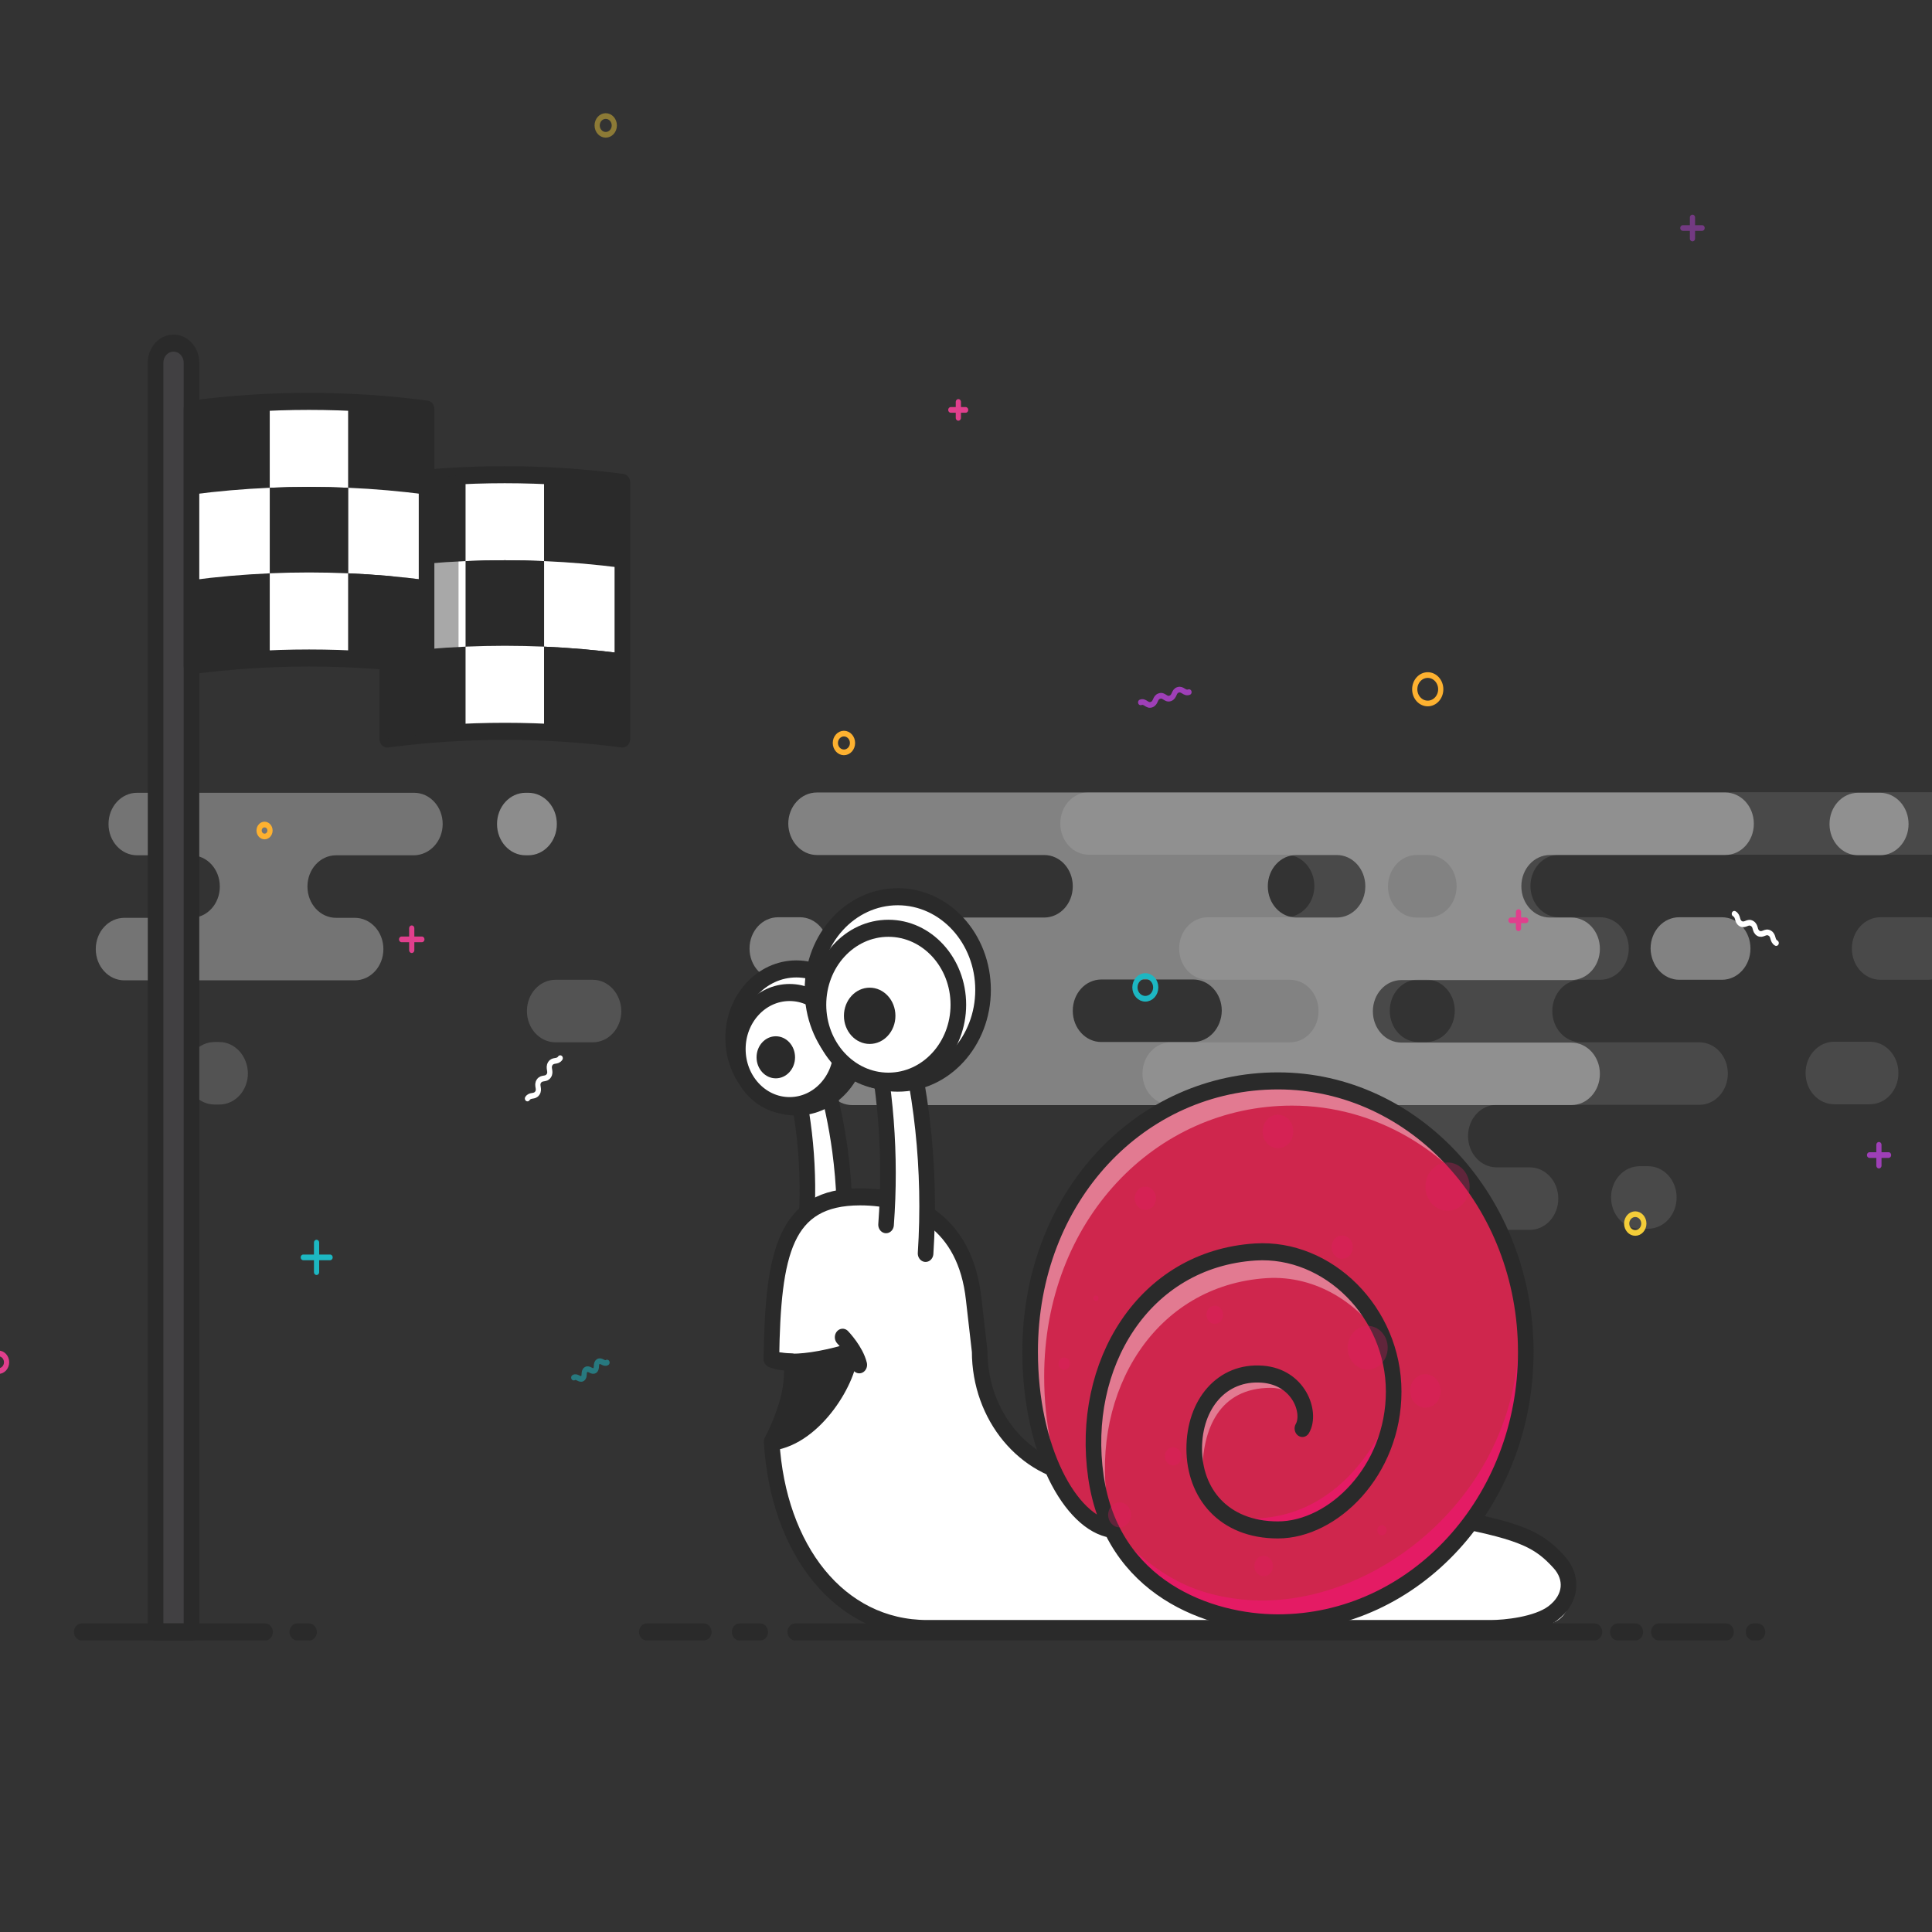 <?xml version="1.0" encoding="UTF-8" standalone="no"?>
<svg
   xmlns:dc="http://purl.org/dc/elements/1.1/"
   xmlns:cc="http://creativecommons.org/ns#"
   xmlns:rdf="http://www.w3.org/1999/02/22-rdf-syntax-ns#"
   xmlns:svg="http://www.w3.org/2000/svg"
   xmlns="http://www.w3.org/2000/svg"
   xmlns:sodipodi="http://sodipodi.sourceforge.net/DTD/sodipodi-0.dtd"
   xmlns:inkscape="http://www.inkscape.org/namespaces/inkscape"
   version="1.1"
   id="Layer_1"
   x="0px"
   y="0px"
   viewBox="0 0 1000 1000"
   style="enable-background:new 0 0 1000 1000;"
   xml:space="preserve"
   sodipodi:docname="almost-there-white.svg"
   inkscape:version="1.0.1 (3bc2e813f5, 2020-09-07)"><rect x="0" y="0" width="1000" height="1000" fill="#333333" stroke="none"/><defs
   id="defs794" /><sodipodi:namedview
   pagecolor="#ffffff"
   bordercolor="#666666"
   borderopacity="1"
   objecttolerance="10"
   gridtolerance="10"
   guidetolerance="10"
   inkscape:pageopacity="0"
   inkscape:pageshadow="2"
   inkscape:window-width="1920"
   inkscape:window-height="1017"
   id="namedview792"
   showgrid="false"
   inkscape:zoom="0.85"
   inkscape:cx="803.6556"
   inkscape:cy="537.36467"
   inkscape:window-x="-8"
   inkscape:window-y="-8"
   inkscape:window-maximized="1"
   inkscape:current-layer="XMLID_5_"
   inkscape:document-rotation="0" />
<style
   type="text/css"
   id="style504">
	.st0{fill:#7330C1;}
	.st1{opacity:0.34;fill:#6027A6;}
	.st2{opacity:0.51;fill:#6027A6;}
	.st3{fill:#6027A6;}
	.st4{fill:#FDB130;}
	.st5{opacity:0.32;fill:#FFFFFF;}
	.st6{opacity:0.16;fill:#FFFFFF;}
	.st7{opacity:0.44;fill:#FFFFFF;}
	.st8{opacity:0.39;}
	.st9{fill:#FFFFFF;}
	.st10{opacity:0.11;}
	.st11{fill:#414042;}
	.st12{fill:none;stroke:#2A2A2A;stroke-width:6;stroke-linecap:round;stroke-linejoin:round;stroke-miterlimit:10;}
	.st13{fill:#2A2A2A;}
	.st14{opacity:0.41;fill:#2A2A2A;}
	.st15{fill:#AAD543;}
	.st16{opacity:0.49;}
	.st17{fill:#8EC42B;}
	.st18{fill:#C6E65B;}
	.st19{fill:#E9342B;}
	.st20{fill:#EE368C;}
	.st21{fill:#E41B64;}
	.st22{opacity:0.39;fill:#FFFFFB;}
	.st23{opacity:0.49;fill:#AAD543;}
	.st24{opacity:0.29;fill:#E41B64;}
	.st25{fill:none;stroke:#F4CD39;stroke-width:2;stroke-linecap:round;stroke-linejoin:round;stroke-miterlimit:10;}
	.st26{opacity:0.46;fill:none;stroke:#F4CD39;stroke-width:2;stroke-linecap:round;stroke-linejoin:round;stroke-miterlimit:10;}
	.st27{fill:none;stroke:#FDB130;stroke-width:2;stroke-linecap:round;stroke-linejoin:round;stroke-miterlimit:10;}
	.st28{fill:none;stroke:#E03F8D;stroke-width:2;stroke-linecap:round;stroke-linejoin:round;stroke-miterlimit:10;}
	.st29{fill:none;stroke:#1DB7C2;stroke-width:2;stroke-linecap:round;stroke-linejoin:round;stroke-miterlimit:10;}
	.st30{fill:none;stroke:#9E3FB7;stroke-width:2;stroke-linecap:round;stroke-linejoin:round;stroke-miterlimit:10;}
	.st31{opacity:0.6;}
	.st32{fill:none;stroke:#FFFFFF;stroke-width:2;stroke-linecap:round;stroke-linejoin:round;stroke-miterlimit:10;}
	.st33{opacity:0.4;}
	.st34{opacity:0.53;}
	.st35{fill:#EEF2F4;}
</style>



<g
   id="g517"
   transform="matrix(1.346,0,0,1.471,-118.139,-603.915)">
	<path
   id="XMLID_379_"
   class="st5"
   d="m 258,700.5 v 0 c 0,-6.1 -4.9,-11 -11,-11 H 140.5 c -6.1,0 -11,4.9 -11,11 v 0 c 0,6.1 4.9,11 11,11 h 20.8 c 6.1,0 11,4.9 11,11 v 0 c 0,6.1 -4.9,11 -11,11 h -25.7 c -6.1,0 -11,4.9 -11,11 v 0 c 0,6.1 4.9,11 11,11 h 88.6 c 6.1,0 11,-4.9 11,-11 v 0 c 0,-6.1 -4.9,-11 -11,-11 H 217 c -6.1,0 -11,-4.9 -11,-11 v 0 c 0,-6.1 4.9,-11 11,-11 h 30 c 6.1,-0.1 11,-5 11,-11 z" />
	<path
   id="XMLID_378_"
   class="st6"
   d="m 172.1,777.2 h -1.8 c -6.1,0 -11,4.9 -11,11 v 0 c 0,6.1 4.9,11 11,11 h 1.8 c 6.1,0 11,-4.9 11,-11 v 0 c -0.1,-6.1 -5,-11 -11,-11 z" />
	<path
   id="XMLID_377_"
   class="st6"
   d="m 315.7,755.3 h -14.3 c -6.1,0 -11,4.9 -11,11 v 0 c 0,6.1 4.9,11 11,11 h 14.3 c 6.1,0 11,-4.9 11,-11 v 0 c -0.1,-6.1 -5,-11 -11,-11 z" />
	<path
   id="XMLID_376_"
   class="st7"
   d="m 290.9,689.5 h -1 c -6.1,0 -11,4.9 -11,11 v 0 c 0,6.1 4.9,11 11,11 h 1 c 6.1,0 11,-4.9 11,-11 v 0 c 0,-6.1 -4.9,-11 -11,-11 z" />
</g>
<g
   id="g531"
   transform="matrix(1.346,0,0,1.471,-118.139,-603.915)">
	<g
   id="XMLID_368_"
   class="st8">
		<path
   id="XMLID_372_"
   class="st9"
   d="m 401.9,711.4 h 87.4 c 6.1,0 11,4.9 11,11 v 0 c 0,6.1 -4.9,11 -11,11 H 447 c -6.1,0 -11,4.9 -11,11 v 0 c 0,6.1 4.9,11 11,11 h 5.7 c 6.1,0 11,4.9 11,11 v 0 c 0,6.1 -4.9,11 -11,11 h -37.2 c -6.1,0 -11,4.9 -11,11 v 0 c 0,6.1 4.9,11 11,11 H 692 c 6.1,0 11,-4.9 11,-11 v 0 c 0,-6.1 -4.9,-11 -11,-11 h -65.3 c -6.1,0 -11,-4.9 -11,-11 v 0 c 0,-6.1 4.9,-11 11,-11 H 692 c 6.1,0 11,-4.9 11,-11 v 0 c 0,-6.1 -4.9,-11 -11,-11 h -8.2 c -6.1,0 -11,-4.9 -11,-11 v 0 c 0,-6.1 4.9,-11 11,-11 h 67.4 c 6.1,0 11,-4.9 11,-11 v 0 c 0,-6.1 -4.9,-11 -11,-11 H 401.9 c -6.1,0 -11,4.9 -11,11 v 0 c 0.1,6.1 5,11 11,11 z m 144.7,65.8 h -35.3 c -6.1,0 -11,-4.9 -11,-11 v 0 c 0,-6.1 4.9,-11 11,-11 h 35.3 c 6.1,0 11,4.9 11,11 v 0 c -0.1,6.1 -5,11 -11,11 z m 66.2,-54.8 v 0 c 0,6.1 -4.9,11 -11,11 h -15.5 c -6.1,0 -11,-4.9 -11,-11 v 0 c 0,-6.1 4.9,-11 11,-11 h 15.5 c 6.1,0 11,4.9 11,11 z" />
		<path
   id="XMLID_371_"
   class="st9"
   d="m 791.3,700.5 v 0 c 0,6.1 4.9,11 11,11 h 8.4 c 6.1,0 11,-4.9 11,-11 v 0 c 0,-6.1 -4.9,-11 -11,-11 h -8.4 c -6.1,0 -11,4.9 -11,11 z" />
		<path
   id="XMLID_370_"
   class="st9"
   d="M 395.4,733.3 H 387 c -6.1,0 -11,4.9 -11,11 v 0 c 0,6.1 4.9,11 11,11 h 8.4 c 6.1,0 11,-4.9 11,-11 v 0 c -0.1,-6.1 -5,-11 -11,-11 z" />
		<path
   id="XMLID_369_"
   class="st9"
   d="m 733.5,755.3 h 16.4 c 6.1,0 11,-4.9 11,-11 v 0 c 0,-6.1 -4.9,-11 -11,-11 h -16.4 c -6.1,0 -11,4.9 -11,11 v 0 c 0.1,6.1 5,11 11,11 z" />
	</g>
	<g
   id="XMLID_358_"
   class="st10">
		<path
   id="XMLID_367_"
   class="st9"
   d="m 895.9,700.5 v 0 c 0,6.1 4.9,11 11,11 h 8.4 c 6.1,0 11,-4.9 11,-11 v 0 c 0,-6.1 -4.9,-11 -11,-11 h -8.4 c -6.1,0 -11,4.9 -11,11 z" />
		<path
   id="XMLID_366_"
   class="st9"
   d="m 793.1,799.1 h 13.7 c 6.1,0 11,-4.9 11,-11 v 0 c 0,-6.1 -4.9,-11 -11,-11 h -13.7 c -6.1,0 -11,4.9 -11,11 v 0 c 0,6.1 4.9,11 11,11 z" />
		<path
   id="XMLID_365_"
   class="st9"
   d="m 718.3,842.9 h 3.2 c 6.1,0 11,-4.9 11,-11 v 0 c 0,-6.1 -4.9,-11 -11,-11 h -3.2 c -6.1,0 -11,4.9 -11,11 v 0 c 0,6.1 5,11 11,11 z" />
		<path
   id="XMLID_361_"
   class="st9"
   d="m 695.7,755.3 h 7.4 c 6.1,0 11,-4.9 11,-11 v 0 c 0,-6.1 -4.9,-11 -11,-11 h -15.8 c -6.1,0 -11,-4.9 -11,-11 v 0 c 0,-6.1 4.9,-11 11,-11 h 168.5 c 6.1,0 11,-4.9 11,-11 v 0 c 0,-6.1 -4.9,-11 -11,-11 H 506.5 c -6.1,0 -11,4.9 -11,11 v 0 c 0,6.1 4.9,11 11,11 h 75.7 c 6.1,0 11,4.9 11,11 v 0 c 0,6.1 -4.9,11 -11,11 h -30 c -6.1,0 -11,4.9 -11,11 v 0 c 0,6.1 4.9,11 11,11 h 31.6 c 6.1,0 11,4.9 11,11 v 0 c 0,6.1 -4.9,11 -11,11 h -45.7 c -6.1,0 -11,4.9 -11,11 v 0 c 0,6.1 4.9,11 11,11 h 35.1 c 6.1,0 11,4.9 11,11 v 0 c 0,6.1 -4.9,11 -11,11 h -24.9 c -6.1,0 -11,4.9 -11,11 v 0 c 0,6.1 4.9,11 11,11 H 676 c 6.1,0 11,-4.9 11,-11 v 0 c 0,-6.1 -4.9,-11 -11,-11 h -12.7 c -6.1,0 -11,-4.9 -11,-11 v 0 c 0,-6.1 4.9,-11 11,-11 h 77.9 c 6.1,0 11,-4.9 11,-11 v 0 c 0,-6.1 -4.9,-11 -11,-11 h -45.5 c -6.1,0 -11,-4.9 -11,-11 v 0 c 0,-6.1 4.9,-11 11,-11 z m -63.2,-43.9 h 4.4 c 6.1,0 11,4.9 11,11 v 0 c 0,6.1 -4.9,11 -11,11 h -4.4 c -6.1,0 -11,-4.9 -11,-11 v 0 c 0.1,-6.1 5,-11 11,-11 z m -10.3,54.8 v 0 c 0,-6.1 4.9,-11 11,-11 h 3 c 6.1,0 11,4.9 11,11 v 0 c 0,6.1 -4.9,11 -11,11 h -3 c -6.1,0 -11,-4.9 -11,-11 z" />
		<path
   id="XMLID_360_"
   class="st9"
   d="m 810.9,755.3 h 18.3 c 6.1,0 11,-4.9 11,-11 v 0 c 0,-6.1 -4.9,-11 -11,-11 h -18.3 c -6.1,0 -11,4.9 -11,11 v 0 c 0,6.1 4.9,11 11,11 z" />
		<path
   id="XMLID_359_"
   class="st9"
   d="m 869.1,755.3 h 3.1 c 6.1,0 11,-4.9 11,-11 v 0 c 0,-6.1 -4.9,-11 -11,-11 h -3.1 c -6.1,0 -11,4.9 -11,11 v 0 c 0,6.1 5,11 11,11 z" />
	</g>
</g>
<g
   id="XMLID_69_"
   transform="matrix(1.346,0,0,1.471,-156.498,-169.56)">
	<g
   id="XMLID_126_">
		<path
   id="XMLID_357_"
   class="st11"
   d="M 189.9,689.5 H 176.1 V 242.9 c 0,-3.8 3.1,-6.9 6.9,-6.9 v 0 c 3.8,0 6.9,3.1 6.9,6.9 z" />
		<path
   id="XMLID_356_"
   class="st12"
   d="M 189.9,689.5 H 176.1 V 242.9 c 0,-3.8 3.1,-6.9 6.9,-6.9 v 0 c 3.8,0 6.9,3.1 6.9,6.9 z" />
		<line
   id="XMLID_355_"
   class="st12"
   x1="218.2"
   y1="689.5"
   x2="147.7"
   y2="689.5" />
		<line
   id="XMLID_354_"
   class="st12"
   x1="235.1"
   y1="689.5"
   x2="230.6"
   y2="689.5" />
	</g>
	<g
   id="XMLID_94_">
		<g
   id="g550">
			<g
   id="XMLID_98_">
				<path
   id="XMLID_107_"
   class="st13"
   d="m 295.3,312.7 c -10.1,0.4 -20.1,1.2 -30.1,2.4 0,-10 0,-20.1 0,-30.1 10,-1.2 20,-2 30.1,-2.4 0,10 0,20.1 0,30.1 z" />
				<path
   id="XMLID_106_"
   class="st13"
   d="m 295.3,372.9 c -10.1,0.4 -20.1,1.2 -30.1,2.4 0,-10 0,-20.1 0,-30.1 10,-1.2 20,-2 30.1,-2.4 0,10 0,20.1 0,30.1 z" />
				<path
   id="XMLID_105_"
   class="st9"
   d="m 325.5,312.7 c -10.1,-0.4 -20.1,-0.4 -30.2,0 0,-10 0,-20.1 0,-30.1 10.1,-0.4 20.1,-0.4 30.2,0 0,10 0,20.1 0,30.1 z" />
				<path
   id="XMLID_104_"
   class="st13"
   d="m 325.5,342.8 c -10.1,-0.4 -20.1,-0.4 -30.2,0 0,-10 0,-20.1 0,-30.1 10.1,-0.4 20.1,-0.4 30.2,0 0,10 0,20.1 0,30.1 z" />
				<path
   id="XMLID_103_"
   class="st9"
   d="m 325.5,372.9 c -10.1,-0.4 -20.1,-0.4 -30.2,0 0,-10 0,-20.1 0,-30.1 10.1,-0.4 20.1,-0.4 30.2,0 0,10 0,20.1 0,30.1 z" />
				<path
   id="XMLID_102_"
   class="st13"
   d="m 355.6,315.1 c -10,-1.2 -20,-2 -30.1,-2.4 0,-10 0,-20.1 0,-30.1 10.1,0.4 20.1,1.2 30.1,2.4 0,10 0,20 0,30.1 z" />
				<path
   id="XMLID_101_"
   class="st9"
   d="m 355.6,345.2 c -10,-1.2 -20,-2 -30.1,-2.4 0,-10 0,-20.1 0,-30.1 10.1,0.4 20.1,1.2 30.1,2.4 0,10 0,20 0,30.1 z" />
				<path
   id="XMLID_100_"
   class="st13"
   d="m 355.6,375.3 c -10,-1.2 -20,-2 -30.1,-2.4 0,-10 0,-20.1 0,-30.1 10.1,0.4 20.1,1.2 30.1,2.4 0,10 0,20.1 0,30.1 z" />
				<path
   id="XMLID_99_"
   class="st9"
   d="m 295.3,342.8 c -10.1,0.4 -20.1,1.2 -30.1,2.4 0,-10 0,-20.1 0,-30.1 10,-1.2 20,-2 30.1,-2.4 0,10 0,20.1 0,30.1 z" />
			</g>
			<path
   id="XMLID_97_"
   class="st12"
   d="m 355.6,375.3 c -30,-3.6 -60.3,-3.6 -90.4,0 0,-30.1 0,-60.2 0,-90.3 30,-3.6 60.3,-3.6 90.4,0 0,30.1 0,60.2 0,90.3 z" />
			<path
   id="XMLID_96_"
   class="st14"
   d="m 265.2,284.9 c 9.1,-1.1 18.3,-1.8 27.4,-2.3 0,30.1 0,60.2 0,90.3 -9.2,0.4 -18.3,1.2 -27.4,2.3 0,-30 0,-60.1 0,-90.3 z" />
		</g>
	</g>
	<g
   id="XMLID_70_">
		<g
   id="g564">
			<g
   id="XMLID_73_">
				<path
   id="XMLID_82_"
   class="st13"
   d="m 220,286.9 c -10.1,0.4 -20.1,1.2 -30.1,2.4 0,-10 0,-20.1 0,-30.1 10,-1.2 20,-2 30.1,-2.4 0,10 0,20 0,30.1 z" />
				<path
   id="XMLID_81_"
   class="st13"
   d="m 220,347.1 c -10.1,0.4 -20.1,1.2 -30.1,2.4 0,-10 0,-20.1 0,-30.1 10,-1.2 20,-2 30.1,-2.4 0,10 0,20.1 0,30.1 z" />
				<path
   id="XMLID_80_"
   class="st9"
   d="m 250.2,286.9 c -10.1,-0.4 -20.1,-0.4 -30.2,0 0,-10 0,-20.1 0,-30.1 10.1,-0.4 20.1,-0.4 30.2,0 0,10 0,20 0,30.1 z" />
				<path
   id="XMLID_79_"
   class="st13"
   d="m 250.2,317 c -10.1,-0.4 -20.1,-0.4 -30.2,0 0,-10 0,-20.1 0,-30.1 10.1,-0.4 20.1,-0.4 30.2,0 0,10 0,20.1 0,30.1 z" />
				<path
   id="XMLID_78_"
   class="st9"
   d="m 250.2,347.1 c -10.1,-0.4 -20.1,-0.4 -30.2,0 0,-10 0,-20.1 0,-30.1 10.1,-0.4 20.1,-0.4 30.2,0 0,10 0,20.1 0,30.1 z" />
				<path
   id="XMLID_77_"
   class="st13"
   d="m 280.3,289.2 c -10,-1.2 -20,-2 -30.1,-2.4 0,-10 0,-20.1 0,-30.1 10.1,0.4 20.1,1.2 30.1,2.4 0,10.1 0,20.1 0,30.1 z" />
				<path
   id="XMLID_76_"
   class="st9"
   d="m 280.3,319.4 c -10,-1.2 -20,-2 -30.1,-2.4 0,-10 0,-20.1 0,-30.1 10.1,0.4 20.1,1.2 30.1,2.4 0,10 0,20 0,30.1 z" />
				<path
   id="XMLID_75_"
   class="st13"
   d="m 280.3,349.5 c -10,-1.2 -20,-2 -30.1,-2.4 0,-10 0,-20.1 0,-30.1 10.1,0.4 20.1,1.2 30.1,2.4 0,10 0,20 0,30.1 z" />
				<path
   id="XMLID_74_"
   class="st9"
   d="m 220,317 c -10.1,0.4 -20.1,1.2 -30.1,2.4 0,-10 0,-20.1 0,-30.1 10,-1.2 20,-2 30.1,-2.4 0,10 0,20.1 0,30.1 z" />
			</g>
			<path
   id="XMLID_72_"
   class="st12"
   d="m 280.3,349.5 c -30,-3.6 -60.3,-3.6 -90.4,0 0,-30.1 0,-60.2 0,-90.3 30,-3.6 60.3,-3.6 90.4,0 0,30 0,60.2 0,90.3 z" />
		</g>
	</g>
</g>
<g
   id="XMLID_5_"
   transform="matrix(1.346,0,0,1.471,-156.498,-169.56)">
	<g
   id="XMLID_67_">
		<path
   class="st15"
   d="m 440.7,555.6 c -5.1,-0.4 -10.2,-0.8 -15.3,-1.2 2.6,-19.6 1.4,-39.3 -3.2,-58.1 3.6,-1 7.2,-2.1 10.8,-3.2 6.4,19.8 9.1,41 7.7,62.5 z"
   id="path568" />
	</g>
	<g
   id="XMLID_65_"
   class="st16">
		<path
   class="st15"
   d="m 440.7,555.6 c -5.1,-0.4 -10.2,-0.8 -15.3,-1.2 2.6,-19.6 1.4,-39.3 -3.2,-58.1 3.6,-1 7.2,-2.1 10.8,-3.2 6.4,19.8 9.1,41 7.7,62.5 z"
   id="path571"
   style="fill:#ffffff;fill-opacity:1" />
	</g>
	<g
   id="XMLID_63_">
		<path
   class="st12"
   d="m 440.7,555.6 -15.3,-1.2 c 2.6,-19.6 1.4,-39.3 -3.2,-58.1 3.6,-1 7.2,-2.1 10.8,-3.2 2.842,8.792 4.954,17.86 6.302,27.108 1.687,11.578 2.176,23.439 1.398,35.392 z"
   id="path574"
   sodipodi:nodetypes="ccccsc"
   style="fill:#ffffff" />
	</g>
	<path
   id="XMLID_62_"
   class="st9"
   d="M 676.2,649.7 532.6,634.5 C 510.1,632.3 493,613.4 493,590.8 l -2.3,-18.4 c -3.2,-27.1 -23.4,-36 -43.7,-36 -29,0 -33.5,19.7 -34.1,56.9 2.1,0.9 4.3,1 7.8,1.2 0.9,11.3 -3.8,21.5 -7.7,28.1 2.5,37.9 26,65.7 59.8,65.7 h 216.8 c 5.4,0 14.2,-0.8 21.7,-1.6 7.5,-0.8 11.3,-9.5 6.7,-15.5 -7.8,-10.1 -15.8,-16.9 -41.8,-21.5 z" />
	<path
   id="XMLID_61_"
   class="st15"
   d="M 676.2,649.7 532.6,634.5 C 510.1,632.3 493,613.4 493,590.8 l -2.3,-18.4 c -3.2,-27.1 -23.4,-36 -43.7,-36 -29,0 -33.5,19.7 -34.1,56.9 2.1,0.9 4.3,1 7.8,1.2 0.9,11.3 -3.8,21.5 -7.7,28.1 2.5,37.9 26,65.7 59.8,65.7 h 216.8 c 5.4,0 14.2,-0.8 21.7,-1.6 7.5,-0.8 11.3,-9.5 6.7,-15.5 -7.8,-10.1 -15.8,-16.9 -41.8,-21.5 z"
   style="fill:#ffffff;fill-opacity:1" />
	<path
   id="XMLID_60_"
   class="st17"
   d="m 716.5,669.3 c 0,9.3 -19,10.4 -24.1,10.4 l -214.6,-3.6 c -21.3,0 -36,-5.6 -49.9,-22.6 -3.8,-4.7 -11.6,-19.6 -13.9,-28.1 3.8,42.3 32.2,63.1 58.7,63.1 h 216.8 c 5.4,0 12,-0.8 19.5,-1.6 6.7,-0.8 13.9,-9.2 7.5,-17.6 z"
   style="fill:#ffffff;fill-opacity:1" />
	<path
   id="XMLID_59_"
   class="st18"
   d="m 718.8,668.4 c -7.7,-10.1 -16.5,-14.1 -42.3,-18.6 -0.1,0 -0.2,0 -0.4,-0.1 L 532.7,634.5 c -22.4,-2.1 -39.5,-20.9 -39.6,-43.4 0,-0.2 0,-0.3 0,-0.5 l -2.3,-18.2 c -3.2,-27.1 -23.4,-36 -43.7,-36 -3.3,0 -6.3,0.3 -9,0.8 -5.7,1.1 -5.4,1.7 -11.1,4.5 -6.7,3.4 -12.3,25.6 -12.3,25.7 0.8,18.4 0.8,-17.3 19.7,-22.3 21.8,-5.8 41.9,1.8 45.6,27.8 0,0 2.5,24.3 3.4,30.4 3.3,22.2 21.5,37.9 43.9,40.1 L 668.4,660 c 0.1,0 -3.8,-4 -3.7,-4 25.8,4.6 52.5,7.5 54.1,20.1 0,0.2 -2.8,4.4 -2.7,4.6 1.2,1.2 1.1,1.5 2.7,-1.6 1.7,-3.2 2.4,-7.5 0,-10.7 z"
   style="fill:#ffffff;fill-opacity:1" />
	<path
   id="XMLID_58_"
   class="st12"
   d="M 676.2,649.7 532.6,634.5 C 510.1,632.3 493,613.4 493,590.8 l -2.3,-18.4 c -3.2,-27.1 -23.4,-36 -43.7,-36 -29,0 -33.5,19.7 -34.1,56.9 2.1,0.9 4.3,1 7.8,1.2 0.9,11.3 -3.8,21.5 -7.7,28.1 2.5,37.9 26,65.7 59.8,65.7 h 216.8 c 5.4,0 17.5,-1.1 23.7,-5.3 7.6,-5.2 7.8,-12.8 2.5,-18.1 -7.5,-7.5 -13.6,-10.6 -39.6,-15.2 z" />
	<path
   id="XMLID_57_"
   class="st13"
   d="m 412.9,593.4 c 0,0 6.9,3.9 30.2,-2.4 0.2,8.6 -12.8,29.6 -30,31.7 1,-1.8 7.1,-13.5 7.6,-21.7 0,-1.5 0.6,-5.4 0.1,-6.4 -5.2,0 -7.9,-1.2 -7.9,-1.2 z" />
	<path
   id="XMLID_56_"
   class="st12"
   d="m 412.9,593.4 c 0,0 6.9,3.9 30.2,-2.4 0.2,8.6 -12.8,29.6 -30,31.7 1,-1.8 7.1,-13.5 7.6,-21.7 0,-1.5 0.6,-5.4 0.1,-6.4 -5.2,0 -7.9,-1.2 -7.9,-1.2 z" />
	<path
   id="XMLID_55_"
   class="st12"
   d="m 440.3,585.8 c 0.3,0.3 5.1,4.9 6.4,9.7" />
	<path
   id="XMLID_54_"
   class="st15"
   d="m 472.2,556.2 c -5.4,-0.4 -10.7,-0.9 -16.1,-1.3 3.4,-27.4 1.5,-54.9 -5.2,-81 3.8,-1.1 7.6,-2.2 11.4,-3.3 8.4,27.1 12,56.1 9.9,85.6 z"
   style="fill:#ffffff;fill-opacity:1" />
	<path
   id="XMLID_53_"
   class="st17"
   d="m 462.3,470.6 c -2.5,0.7 -4.9,1.4 -7.4,2.2 3.4,9.1 2.4,32.5 4.1,32.3 1.7,-0.2 5.2,-1.3 5.6,0.3 3.1,14.5 4.8,30.1 4.8,48.4 2.4,0.2 0.4,2.3 2.8,2.5 2.1,-29.6 -1.5,-58.6 -9.9,-85.7 z"
   style="fill:#fdb130;fill-opacity:1" />
	<path
   id="XMLID_52_"
   class="st12"
   d="m 457,546.2 c 2,-24.5 -0.1,-48.9 -6.1,-72.2 3.8,-1.1 7.6,-2.2 11.4,-3.3 8.5,27.1 12,56.1 9.9,85.6"
   style="fill:#ffffff" />
	<g
   id="XMLID_44_">
		<g
   id="XMLID_49_">
			<circle
   id="XMLID_51_"
   class="st15"
   cx="422.5"
   cy="480.5"
   r="24.3"
   style="fill:#fdb130;fill-opacity:1" />
			<circle
   id="XMLID_50_"
   class="st12"
   cx="422.5"
   cy="480.5"
   r="24.3"
   style="fill:#ffffff" />
		</g>
		<g
   id="XMLID_45_">
			<circle
   id="XMLID_48_"
   class="st9"
   cx="419.9"
   cy="484.4"
   r="19.9" />
			<circle
   id="XMLID_47_"
   class="st13"
   cx="414.6"
   cy="487.3"
   r="7.4" />
			<circle
   id="XMLID_46_"
   class="st12"
   cx="419.9"
   cy="484.4"
   r="19.9" />
		</g>
	</g>
	<g
   id="XMLID_36_">
		<g
   id="XMLID_41_">
			<circle
   id="XMLID_43_"
   class="st15"
   cx="461.5"
   cy="463.6"
   r="32.8"
   style="fill:#fdb130;fill-opacity:1" />
			<circle
   id="XMLID_42_"
   class="st12"
   cx="461.5"
   cy="463.6"
   r="32.8"
   style="fill:#ffffff" />
		</g>
		<g
   id="XMLID_37_">
			<circle
   id="XMLID_40_"
   class="st9"
   cx="457.9"
   cy="468.8"
   r="26.9" />
			<circle
   id="XMLID_39_"
   class="st13"
   cx="450.7"
   cy="472.7"
   r="9.9" />
			<circle
   id="XMLID_38_"
   class="st12"
   cx="457.9"
   cy="468.8"
   r="26.9" />
		</g>
	</g>
	<path
   id="XMLID_35_"
   class="st19"
   d="M 612.2,624.5" />
	<path
   id="XMLID_34_"
   class="st20"
   d="m 543.8,653.4 c -15.9,-2.2 -31.4,-28.1 -31.4,-62.5 0,-54.8 42.7,-95.3 95.3,-95.3 52.6,0 95.3,42.7 95.3,95.4 0,52.7 -42.7,95.3 -95.3,95.3 -26.3,0 -63.8,-12.1 -70,-51.4 -6.2,-39.3 18.3,-76.6 61.3,-79.1 27.9,-1.6 53.2,21.2 53.2,49.1 0,27.9 -23.3,48.7 -44.5,48.7 -21,0 -32.2,-13 -32.2,-28.6 0,-15.6 10.6,-26.2 26.2,-26.2 10.4,0 15.8,9.9 15.4,17.5"
   style="fill:#cf264d;fill-opacity:1" />
	<path
   id="XMLID_33_"
   class="st21"
   d="m 586.7,648.3 c 0,0 41.6,12 65.2,-37.7 -6.4,19 -8.6,29.1 -26.5,38.5 -20.9,4.4 -19.1,6.6 -38.7,-0.8 z" />
	<path
   id="XMLID_25_"
   class="st21"
   d="m 679.2,528.7 c 11.7,15.8 19.5,31.3 20.9,47.8 5.2,63.3 -56.4,106.8 -106.9,101.5 -21.5,-2.2 -34,-10.5 -49.3,-24.6 l -16.6,-11.3 c -5,-0.7 -1.8,-5.5 -6.3,-10.3 6,12.4 14.4,20.4 22.9,21.5 v 0 c 13.1,24.7 42.3,32.9 63.9,32.9 52.6,0 95.3,-42.7 95.3,-95.3 -0.1,-22.1 -7.3,-45.6 -23.9,-62.2 z" />
	<path
   id="XMLID_24_"
   class="st22"
   d="m 517.8,599.6 c 0,-54.8 42.7,-95.3 95.3,-95.3 32.1,0 60.6,15.9 77.8,40.3 -16.3,-29.2 -47.5,-48.9 -83.3,-48.9 -52.6,0 -95.3,40.5 -95.3,95.3 0,21.8 6.2,40.1 14.8,51.2 -5.6,-11 -9.3,-25.8 -9.3,-42.6 z" />
	<path
   id="XMLID_23_"
   class="st22"
   d="m 545.2,656 c -0.5,-0.8 -1,-1.7 -1.5,-2.6 l 0.5,-0.2 c -0.9,-2.9 -1.6,-5.9 -2.1,-9.1 -6.2,-39.3 18.3,-76.6 61.3,-79.1 18.9,-1.1 36.6,9 46,24.3 -7.2,-20.3 -28,-34.8 -50.5,-33.5 -43,2.4 -67.5,39.8 -61.3,79.1 1.1,7 3.2,13.2 6.1,18.6" />
	<path
   id="XMLID_229_"
   class="st22"
   d="m 577.6,636.3 c -1.5,-3.5 -2.2,-7.3 -2.2,-11.3 0,-15.6 10.6,-26.2 26.2,-26.2 7.3,0 12.1,2.9 14.2,8.4 -2.4,-2 -7,-3.6 -10.8,-3.6 -20,0 -26.4,14.6 -26.4,30.3 0,1 0.2,1.5 0.3,2.4 z" />
	<path
   id="XMLID_228_"
   class="st12"
   d="m 543.8,653.4 c -15.9,-2.2 -31.4,-28.1 -31.4,-62.5 0,-54.8 42.7,-95.3 95.3,-95.3 52.6,0 95.3,42.7 95.3,95.4 0,52.7 -42.7,95.3 -95.3,95.3 -26.3,0 -63.8,-12.1 -70,-51.4 -6.2,-39.3 18.3,-76.6 61.3,-79.1 27.9,-1.6 53.2,21.2 53.2,49.1 0,27.9 -23.3,48.7 -44.5,48.7 -21,0 -32.2,-13 -32.2,-28.6 0,-15.6 10.6,-27.3 26.2,-26.2 14.2,1 18.9,13.6 15.4,19.1" />
	
	<line
   id="XMLID_17_"
   class="st12"
   x1="790.6"
   y1="689.5"
   x2="792.1"
   y2="689.5" />
	<line
   id="XMLID_16_"
   class="st12"
   x1="754.2"
   y1="689.5"
   x2="780"
   y2="689.5" />
	<line
   id="XMLID_15_"
   class="st12"
   x1="738.4"
   y1="689.5"
   x2="745.1"
   y2="689.5" />
	<line
   id="XMLID_14_"
   class="st12"
   x1="422.1"
   y1="689.5"
   x2="729.4"
   y2="689.5" />
	<line
   id="XMLID_13_"
   class="st12"
   x1="400.7"
   y1="689.5"
   x2="408.6"
   y2="689.5" />
	<line
   id="XMLID_12_"
   class="st12"
   x1="365"
   y1="689.5"
   x2="386.9"
   y2="689.5" />
	<g
   id="g638">
		<circle
   id="XMLID_32_"
   class="st24"
   cx="642.2"
   cy="589.5"
   r="7.7" />
		<circle
   id="XMLID_31_"
   class="st24"
   cx="672.9"
   cy="532.8"
   r="8.5" />
		<circle
   id="XMLID_30_"
   class="st24"
   cx="546.8"
   cy="648.3"
   r="4.4" />
		<circle
   id="XMLID_29_"
   class="st24"
   cx="567.4"
   cy="627.7"
   r="3.2" />
		<circle
   id="XMLID_28_"
   class="st24"
   cx="525.5"
   cy="595.1"
   r="2.2" />
		<circle
   id="XMLID_27_"
   class="st24"
   cx="537.7"
   cy="572.1"
   r="1" />
		<circle
   id="XMLID_26_"
   class="st24"
   cx="583.4"
   cy="577.9"
   r="3.2" />
		<circle
   id="XMLID_11_"
   class="st24"
   cx="556.7"
   cy="536.9"
   r="4.1" />
		<circle
   id="XMLID_10_"
   class="st24"
   cx="632.4"
   cy="554.1"
   r="4.1" />
		<circle
   id="XMLID_9_"
   class="st24"
   cx="607.7"
   cy="513.4"
   r="5.9" />
		<circle
   id="XMLID_8_"
   class="st24"
   cx="664.4"
   cy="604.7"
   r="5.9" />
		<circle
   id="XMLID_7_"
   class="st24"
   cx="686"
   cy="570.9"
   r="4.8"
   style="fill:#cf264d;fill-opacity:1" />
		<circle
   id="XMLID_6_"
   class="st24"
   cx="602.2"
   cy="666.3"
   r="3.6" />
		<circle
   id="XMLID_202_"
   class="st24"
   cx="647.7"
   cy="653.7"
   r="1.8" />
	</g>
</g>
<g
   id="g687"
   transform="matrix(1.346,0,0,1.471,-156.498,-169.56)">
	<circle
   id="XMLID_200_"
   class="st25"
   cx="745.1"
   cy="545.8"
   r="3.3" />
	<circle
   id="XMLID_199_"
   class="st26"
   cx="947.3"
   cy="494.6"
   r="3.3" />
	<circle
   id="XMLID_198_"
   class="st26"
   cx="349.2"
   cy="159.4"
   r="3.3" />
	<circle
   id="XMLID_197_"
   class="st27"
   cx="665.3"
   cy="357.8"
   r="5" />
	<circle
   id="XMLID_196_"
   class="st28"
   cx="115.7"
   cy="594.6"
   r="3.1" />
	<circle
   id="XMLID_195_"
   class="st29"
   cx="556.7"
   cy="462.7"
   r="4" />
	<circle
   id="XMLID_194_"
   class="st27"
   cx="440.8"
   cy="376.7"
   r="3.3" />
	<circle
   id="XMLID_193_"
   class="st29"
   cx="911.1"
   cy="604.7"
   r="4" />
	<circle
   id="XMLID_192_"
   class="st27"
   cx="218"
   cy="407.5"
   r="2.1" />
	<circle
   id="XMLID_191_"
   class="st30"
   cx="70.6"
   cy="468.8"
   r="2.1" />
	<g
   id="XMLID_188_">
		<line
   id="XMLID_190_"
   class="st30"
   x1="835.2"
   y1="521.7"
   x2="842.5"
   y2="521.7" />
		<line
   id="XMLID_189_"
   class="st30"
   x1="838.8"
   y1="518.1"
   x2="838.8"
   y2="525.4" />
	</g>
	<g
   id="XMLID_185_"
   class="st31">
		<line
   id="XMLID_187_"
   class="st30"
   x1="763.4"
   y1="195.5"
   x2="770.8"
   y2="195.5" />
		<line
   id="XMLID_186_"
   class="st30"
   x1="767.1"
   y1="191.8"
   x2="767.1"
   y2="199.2" />
	</g>
	<g
   id="XMLID_182_">
		<line
   id="XMLID_184_"
   class="st28"
   x1="697.3"
   y1="439.1"
   x2="703"
   y2="439.1" />
		<line
   id="XMLID_183_"
   class="st28"
   x1="700.2"
   y1="436.2"
   x2="700.2"
   y2="441.9" />
	</g>
	<g
   id="XMLID_179_">
		<line
   id="XMLID_181_"
   class="st28"
   x1="481.9"
   y1="259.5"
   x2="487.6"
   y2="259.5" />
		<line
   id="XMLID_180_"
   class="st28"
   x1="484.8"
   y1="256.7"
   x2="484.8"
   y2="262.3" />
	</g>
	<g
   id="XMLID_170_">
		<line
   id="XMLID_4_"
   class="st28"
   x1="270.7"
   y1="445.8"
   x2="278.5"
   y2="445.8" />
		<line
   id="XMLID_3_"
   class="st28"
   x1="274.6"
   y1="441.9"
   x2="274.6"
   y2="449.6" />
	</g>
	<g
   id="XMLID_167_">
		<line
   id="XMLID_169_"
   class="st29"
   x1="232.9"
   y1="557.7"
   x2="243.2"
   y2="557.7" />
		<line
   id="XMLID_168_"
   class="st29"
   x1="238"
   y1="552.5"
   x2="238"
   y2="562.9" />
	</g>
	<g
   id="XMLID_165_">
		<path
   class="st32"
   d="m 319.1,501.8 c 1.1,-1.5 2.7,-0.4 3.8,-1.9 1.1,-1.5 -0.5,-2.7 0.6,-4.2 1.1,-1.5 2.7,-0.4 3.8,-1.9 1.1,-1.5 -0.5,-2.7 0.6,-4.3 1.1,-1.5 2.7,-0.4 3.8,-1.9"
   id="path669" />
	</g>
	<g
   id="XMLID_163_"
   class="st33">
		<path
   class="st32"
   d="m 103.3,546.2 c -0.6,-1.8 1.2,-2.5 0.6,-4.2 -0.6,-1.8 -2.5,-1.1 -3.2,-2.9 -0.6,-1.8 1.2,-2.5 0.6,-4.2 -0.6,-1.8 -2.5,-1.1 -3.2,-2.9 -0.6,-1.8 1.2,-2.5 0.6,-4.2"
   id="path672" />
	</g>
	<g
   id="XMLID_161_">
		<path
   class="st32"
   d="m 799.3,447.1 c -1.7,-0.9 -0.8,-2.6 -2.5,-3.5 -1.7,-0.9 -2.6,0.9 -4.3,0.1 -1.7,-0.9 -0.8,-2.6 -2.5,-3.5 -1.7,-0.9 -2.6,0.9 -4.3,0.1 -1.7,-0.9 -0.8,-2.6 -2.5,-3.5"
   id="path675" />
	</g>
	<g
   id="XMLID_159_"
   class="st34">
		<path
   class="st29"
   d="m 349.7,594.7 c -1.2,0.7 -2.2,-1 -3.4,-0.3 -1.2,0.7 -0.2,2.4 -1.3,3.1 -1.2,0.7 -2.2,-1 -3.4,-0.3 -1.2,0.7 -0.2,2.4 -1.3,3.1 -1.1,0.7 -2.2,-1 -3.4,-0.3"
   id="path678" />
	</g>
	<g
   id="XMLID_155_">
		<path
   class="st30"
   d="m 886.6,408.6 c 1.8,-0.6 2.4,1.4 4.2,0.8 1.8,-0.6 1.2,-2.5 3,-3 1.8,-0.6 2.4,1.4 4.2,0.8 1.8,-0.6 1.2,-2.5 3,-3 1.8,-0.5 2.4,1.4 4.2,0.8"
   id="path681" />
	</g>
	<g
   id="XMLID_2_">
		<path
   class="st30"
   d="m 554.9,362.4 c 1.8,-0.6 2.4,1.4 4.2,0.8 1.8,-0.6 1.2,-2.5 3,-3 1.8,-0.6 2.4,1.4 4.2,0.8 1.8,-0.6 1.2,-2.5 3,-3 1.8,-0.5 2.4,1.4 4.2,0.8"
   id="path684" />
	</g>
</g>


</svg>
